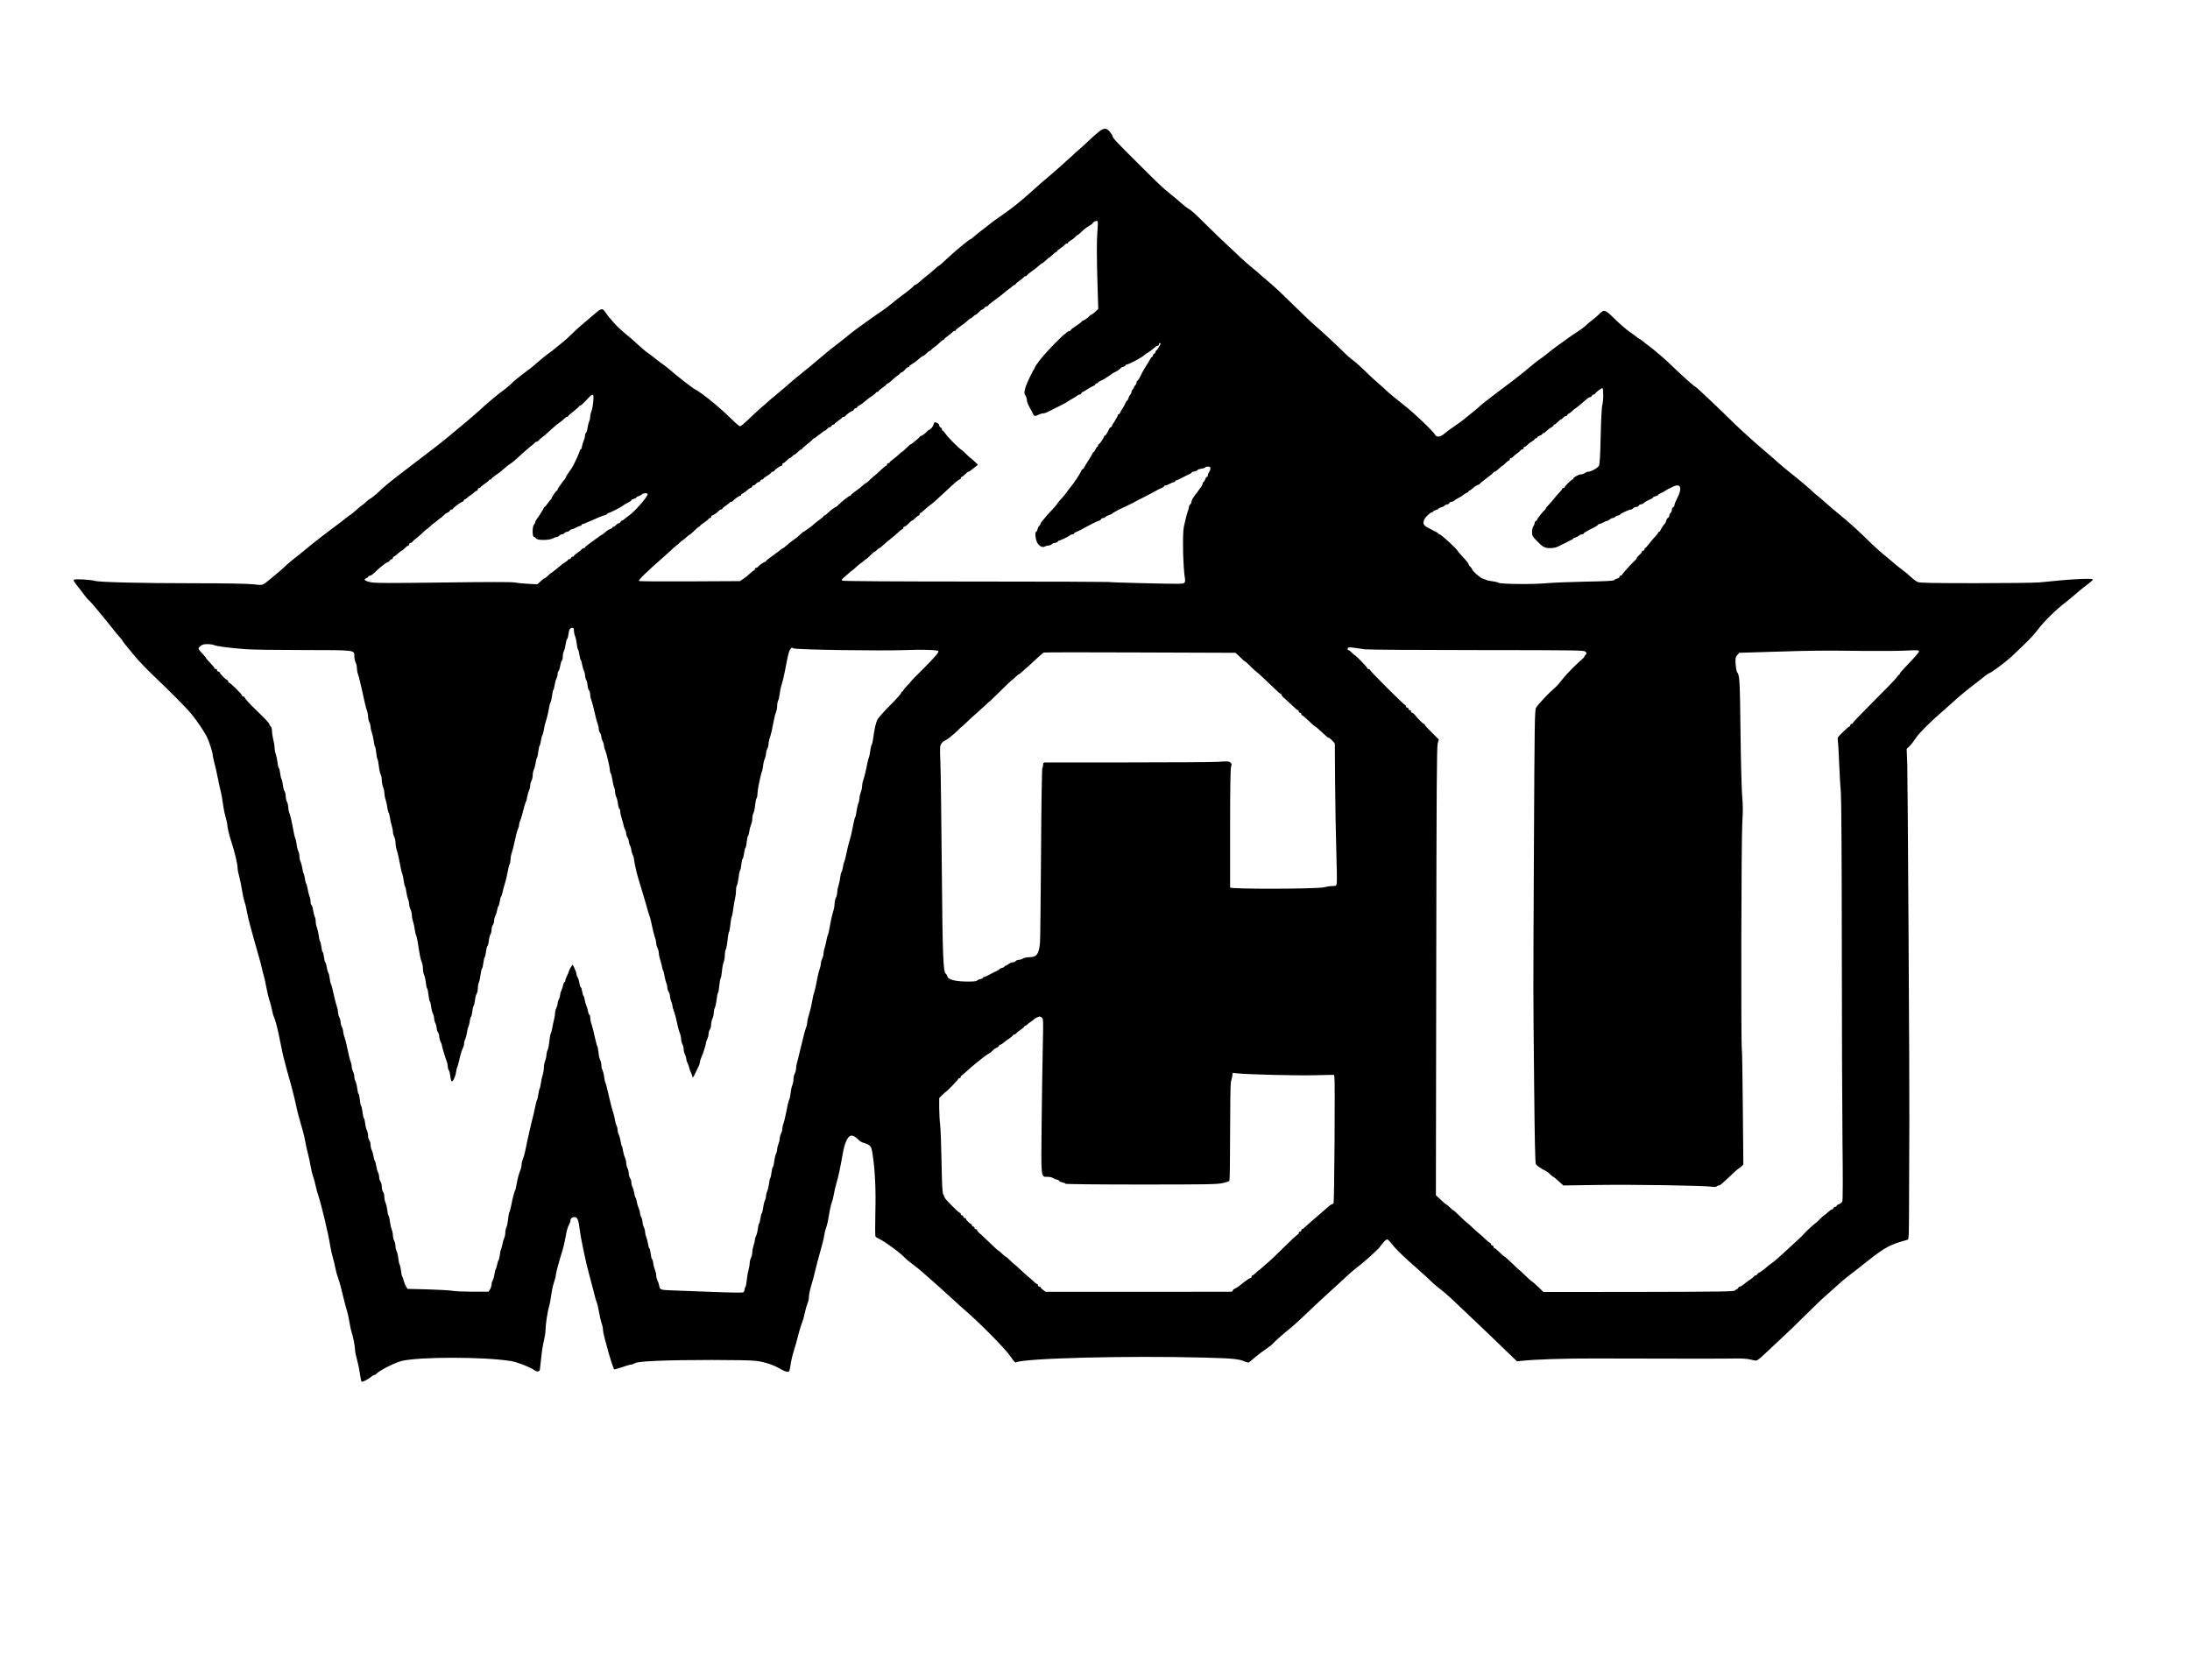 <?xml version="1.0" standalone="no"?>
<!DOCTYPE svg PUBLIC "-//W3C//DTD SVG 20010904//EN"
 "http://www.w3.org/TR/2001/REC-SVG-20010904/DTD/svg10.dtd">
<svg version="1.0" xmlns="http://www.w3.org/2000/svg"
 width="2553pt" height="1959pt" viewBox="0 0 2553 1959"
 preserveAspectRatio="xMidYMid meet">

<g transform="translate(0,1959) scale(0.1,-0.1)"
fill="#000000" stroke="none">
<path d="M12810 18054 c-25 -20 -74 -63 -110 -97 -36 -34 -96 -89 -134 -122
-38 -33 -103 -92 -145 -131 -42 -39 -110 -99 -151 -134 -80 -66 -160 -136
-274 -239 -89 -81 -198 -168 -293 -234 -125 -88 -137 -96 -168 -122 -16 -14
-55 -43 -85 -66 -30 -23 -72 -56 -93 -75 -20 -19 -41 -34 -45 -34 -5 0 -31
-19 -59 -42 -28 -24 -70 -59 -94 -78 -24 -19 -80 -70 -126 -112 -45 -43 -86
-78 -90 -78 -4 0 -28 -19 -53 -43 -25 -23 -64 -55 -85 -72 -22 -16 -58 -46
-80 -67 -22 -21 -45 -38 -52 -38 -6 0 -13 -3 -15 -7 -4 -9 -62 -59 -103 -88
-33 -23 -132 -100 -190 -148 -22 -17 -55 -43 -75 -56 -19 -14 -60 -42 -90 -62
-30 -21 -79 -55 -107 -76 -29 -21 -74 -53 -100 -72 -27 -19 -84 -64 -128 -100
-44 -37 -102 -82 -128 -101 -27 -19 -96 -75 -154 -125 -58 -49 -120 -101 -137
-115 -17 -13 -60 -49 -96 -78 -36 -29 -83 -68 -104 -85 -22 -18 -64 -55 -95
-83 -31 -27 -85 -73 -121 -102 -36 -28 -70 -57 -76 -64 -7 -7 -31 -29 -54 -48
-44 -36 -75 -64 -192 -176 -37 -35 -73 -64 -81 -64 -8 0 -52 37 -98 83 -104
103 -247 225 -345 295 -41 28 -76 52 -79 52 -12 0 -201 146 -300 232 -30 26
-67 55 -82 64 -15 10 -50 36 -78 59 -27 23 -70 55 -95 72 -25 17 -72 57 -105
88 -33 31 -89 81 -125 110 -91 75 -130 112 -184 175 -51 60 -51 60 -85 108
-30 43 -44 38 -142 -47 -42 -36 -100 -86 -130 -111 -30 -25 -81 -72 -114 -105
-33 -33 -76 -72 -95 -87 -19 -15 -47 -37 -62 -50 -59 -50 -102 -83 -119 -93
-9 -5 -57 -44 -105 -85 -48 -41 -99 -84 -114 -95 -97 -71 -178 -136 -200 -160
-14 -15 -50 -46 -80 -69 -102 -75 -175 -137 -335 -281 -43 -38 -93 -81 -110
-95 -18 -14 -88 -72 -156 -130 -68 -58 -162 -134 -210 -170 -47 -36 -139 -106
-205 -157 -65 -50 -168 -129 -229 -175 -109 -84 -176 -140 -225 -188 -30 -31
-106 -90 -114 -90 -3 0 -22 -16 -42 -35 -19 -19 -39 -35 -43 -35 -3 0 -33 -25
-66 -55 -33 -30 -63 -54 -67 -55 -3 0 -24 -15 -45 -32 -22 -18 -53 -43 -69
-55 -151 -111 -325 -246 -399 -308 -49 -41 -115 -94 -145 -117 -30 -23 -71
-58 -92 -77 -39 -39 -102 -93 -188 -163 -95 -77 -80 -73 -198 -60 -66 7 -328
12 -687 12 -617 0 -1110 12 -1161 28 -43 14 -227 24 -241 14 -10 -6 0 -24 35
-68 26 -32 64 -83 85 -111 21 -29 45 -56 52 -60 7 -5 41 -42 75 -83 34 -41 80
-97 103 -124 23 -27 64 -78 91 -113 27 -35 66 -83 87 -106 22 -23 39 -45 39
-49 0 -4 17 -27 38 -52 20 -24 68 -83 107 -130 38 -47 135 -147 214 -223 211
-201 389 -381 444 -449 66 -81 152 -208 181 -269 26 -54 66 -179 66 -208 0
-10 9 -50 19 -90 11 -39 29 -119 40 -177 12 -58 27 -130 35 -160 8 -30 19 -95
26 -145 6 -49 20 -118 31 -153 10 -34 19 -75 19 -90 1 -29 20 -111 43 -182 46
-141 77 -273 77 -324 0 -16 9 -59 19 -95 10 -36 24 -104 31 -151 7 -47 20
-110 30 -140 10 -30 24 -86 30 -125 7 -38 23 -106 35 -150 13 -44 37 -134 55
-200 18 -66 41 -147 51 -180 10 -33 24 -85 30 -115 6 -30 17 -73 24 -95 7 -22
21 -83 30 -135 9 -52 25 -117 34 -145 10 -27 24 -79 31 -115 6 -35 18 -76 26
-91 15 -30 47 -157 74 -299 10 -52 23 -113 28 -135 6 -22 18 -69 27 -105 9
-36 26 -101 39 -145 29 -96 72 -266 91 -356 12 -61 25 -110 74 -279 11 -36 24
-96 31 -135 7 -38 20 -99 30 -135 10 -36 24 -99 30 -140 7 -41 20 -97 30 -125
10 -27 23 -77 30 -110 7 -33 20 -82 30 -110 35 -102 118 -448 140 -590 6 -38
19 -99 30 -135 10 -36 24 -92 30 -125 6 -33 20 -82 30 -110 19 -52 41 -133 67
-245 8 -36 23 -92 33 -125 11 -33 26 -100 34 -150 8 -49 20 -103 26 -120 15
-37 40 -169 40 -210 0 -16 9 -59 19 -95 11 -36 27 -109 35 -164 8 -54 17 -101
20 -103 9 -9 64 17 103 48 20 16 41 29 48 29 7 0 18 6 24 14 29 35 212 128
291 148 200 51 972 51 1280 -1 70 -11 218 -69 262 -101 37 -27 66 -26 72 2 2
13 9 77 16 142 6 66 20 153 31 194 10 42 19 100 19 131 1 61 22 202 40 266 6
22 14 54 16 70 18 123 29 177 45 223 11 29 19 63 19 76 0 21 34 148 80 296 11
36 27 108 36 160 8 52 24 109 35 126 10 17 19 40 19 51 0 25 19 43 46 43 37 0
47 -24 64 -155 5 -38 18 -115 30 -170 46 -222 45 -218 124 -515 14 -52 28
-106 31 -120 4 -14 11 -34 16 -45 5 -11 15 -58 23 -105 8 -47 22 -105 30 -129
9 -24 16 -58 16 -75 0 -17 9 -62 20 -101 11 -38 25 -90 31 -115 18 -74 72
-241 79 -245 3 -2 44 9 91 25 46 17 92 30 102 30 10 0 32 7 50 17 25 12 81 19
247 27 294 14 1052 14 1165 0 101 -13 210 -49 284 -95 28 -16 62 -31 77 -32
27 -2 28 0 41 83 7 47 22 112 33 145 19 60 38 126 67 240 9 33 24 80 34 105
10 25 25 77 32 115 8 39 22 87 31 109 9 21 16 51 16 67 0 34 14 100 40 184 10
33 24 85 30 115 7 30 20 84 30 120 57 203 72 260 80 311 4 31 15 72 23 91 8
20 23 84 32 144 9 60 24 125 32 144 8 19 19 62 24 95 5 33 20 96 33 140 22 77
37 145 75 356 16 88 46 161 75 181 24 17 57 6 94 -31 24 -25 52 -42 74 -46 19
-4 47 -16 62 -28 24 -20 29 -34 41 -117 27 -185 37 -400 30 -670 -3 -146 -3
-270 2 -276 4 -7 24 -19 43 -28 67 -31 247 -163 300 -221 14 -15 56 -50 94
-78 39 -29 79 -61 91 -72 12 -11 53 -47 91 -80 84 -73 170 -150 291 -261 50
-47 106 -97 124 -112 173 -147 485 -462 542 -550 27 -40 53 -70 58 -67 80 50
1295 81 2204 57 332 -9 395 -15 471 -47 31 -13 40 -13 53 -2 9 7 43 36 76 64
33 27 86 67 118 88 31 20 65 47 75 59 19 24 142 132 217 191 28 22 109 96 180
165 72 69 191 180 265 247 74 67 162 147 195 179 33 31 79 71 101 88 95 71
261 219 289 257 45 61 72 89 87 89 8 0 32 -23 53 -52 34 -44 82 -93 184 -188
9 -8 66 -58 126 -112 61 -53 126 -113 145 -133 19 -20 67 -61 105 -90 39 -29
95 -77 126 -107 31 -29 123 -116 204 -193 145 -137 262 -249 468 -448 l102
-98 50 5 c155 17 498 29 845 28 1022 -3 1573 -3 1665 0 60 1 122 -3 155 -11
30 -8 64 -14 75 -13 11 0 56 35 100 79 45 43 128 121 185 173 58 52 184 174
280 270 97 96 202 198 235 225 32 28 93 82 134 120 42 39 99 87 126 108 28 21
85 66 129 100 43 34 106 84 140 110 172 135 245 173 431 222 20 5 20 14 21
627 1 343 2 684 3 758 3 346 -19 3977 -24 4146 l-7 192 39 39 c21 22 51 62 68
89 30 49 171 191 299 300 37 33 98 86 135 120 68 63 162 140 252 209 29 22 77
59 106 83 29 23 56 42 59 42 19 0 193 129 261 192 201 190 249 238 299 304 81
108 221 246 339 335 17 13 48 38 70 57 22 19 57 48 77 66 20 17 66 54 102 81
36 28 65 53 66 58 1 19 -258 6 -625 -33 -49 -5 -382 -9 -740 -9 -516 0 -655 3
-680 14 -16 7 -52 34 -80 60 -27 26 -72 63 -100 83 -27 20 -73 56 -101 81 -28
25 -77 67 -110 92 -32 26 -93 80 -135 120 -151 148 -246 235 -317 294 -123
101 -215 179 -252 214 -19 18 -51 45 -70 59 -19 15 -39 32 -45 38 -23 26 -187
165 -270 229 -49 39 -114 93 -145 121 -30 28 -93 83 -140 122 -47 40 -99 85
-116 100 -120 106 -220 198 -289 267 -125 124 -394 379 -413 390 -31 18 -122
99 -282 251 -47 45 -101 95 -120 110 -19 15 -53 44 -76 64 -22 19 -53 44 -69
55 -16 11 -46 35 -68 53 -21 17 -42 32 -46 32 -4 0 -16 8 -27 18 -10 10 -48
37 -84 62 -36 24 -113 91 -172 148 -121 119 -125 120 -193 52 -22 -22 -53 -49
-69 -59 -15 -11 -47 -37 -70 -59 -23 -22 -71 -58 -106 -80 -36 -23 -81 -53
-100 -67 -19 -15 -72 -53 -118 -85 -45 -32 -106 -78 -135 -103 -29 -24 -66
-53 -83 -63 -17 -11 -53 -38 -80 -61 -48 -42 -168 -139 -221 -179 -16 -11
-104 -78 -198 -149 -93 -71 -182 -140 -196 -154 -14 -14 -54 -48 -89 -76 -34
-27 -79 -64 -99 -80 -20 -17 -72 -55 -116 -85 -44 -29 -97 -68 -118 -87 -45
-40 -90 -45 -108 -10 -21 40 -248 256 -359 342 -68 52 -192 155 -205 169 -5 6
-48 45 -95 86 -47 41 -99 88 -115 105 -70 70 -162 153 -195 175 -19 13 -57 47
-85 75 -75 76 -293 278 -355 329 -19 15 -121 112 -226 215 -207 202 -223 217
-334 311 -41 34 -82 70 -91 79 -9 9 -34 30 -55 46 -45 36 -147 126 -190 169
-17 17 -68 65 -113 106 -46 41 -151 143 -234 225 -157 155 -190 185 -227 205
-12 6 -45 32 -74 58 -29 26 -88 76 -132 111 -106 86 -104 85 -379 358 -246
244 -295 296 -295 317 0 6 -14 28 -31 49 -39 47 -69 48 -129 1z m-16 -1148
c-10 -117 -10 -308 1 -665 l8 -253 -37 -34 c-20 -19 -41 -34 -46 -34 -5 0 -13
-6 -17 -12 -11 -17 -69 -58 -83 -58 -5 0 -10 -4 -10 -9 0 -4 -29 -27 -65 -50
-36 -23 -65 -46 -65 -52 0 -5 -7 -9 -15 -9 -8 0 -24 -9 -35 -20 -11 -11 -22
-20 -25 -20 -3 0 -58 -54 -123 -119 -109 -112 -204 -227 -219 -268 -4 -10 -9
-20 -12 -23 -9 -7 -77 -150 -91 -190 -21 -61 -23 -88 -6 -112 9 -12 16 -36 17
-53 0 -16 13 -52 29 -80 16 -27 34 -62 41 -77 13 -32 25 -34 65 -13 16 8 39
15 51 15 12 0 34 6 50 14 15 8 60 30 98 49 87 42 138 70 145 78 3 3 25 16 50
30 25 13 51 30 58 37 7 6 20 12 28 12 8 0 17 7 20 15 4 8 10 15 15 15 4 0 28
13 52 30 24 16 56 34 70 39 15 6 27 15 27 21 0 5 7 10 15 10 8 0 15 4 15 9 0
5 12 14 28 20 15 7 36 17 47 24 38 23 80 52 85 57 3 3 16 11 30 18 38 18 64
36 72 48 4 7 19 15 33 18 14 4 25 11 25 16 0 6 7 10 14 10 22 0 166 76 200
105 15 14 30 25 32 25 7 0 65 42 94 68 13 12 30 22 37 22 7 0 13 7 13 15 0 8
5 15 10 15 6 0 10 -2 10 -3 0 -13 -36 -73 -47 -80 -7 -4 -13 -14 -13 -21 0 -8
-7 -16 -15 -20 -8 -3 -15 -12 -15 -21 0 -8 -4 -15 -8 -15 -5 0 -14 -10 -21
-22 -14 -27 -27 -48 -62 -103 -14 -22 -38 -66 -53 -97 -15 -32 -32 -58 -37
-58 -5 0 -9 -8 -9 -19 0 -10 -7 -24 -15 -31 -8 -7 -15 -18 -15 -25 0 -7 -7
-18 -15 -25 -8 -7 -15 -21 -15 -31 0 -9 -7 -24 -15 -32 -7 -8 -17 -26 -21 -41
-3 -14 -10 -26 -14 -26 -4 0 -13 -12 -19 -27 -6 -16 -20 -41 -31 -58 -11 -16
-24 -40 -30 -52 -5 -13 -14 -23 -20 -23 -5 0 -10 -6 -10 -13 0 -7 -16 -36 -35
-66 -19 -29 -35 -57 -35 -62 0 -5 -5 -9 -10 -9 -6 0 -15 -10 -21 -22 -22 -49
-41 -78 -50 -78 -5 0 -9 -4 -9 -9 0 -14 -52 -91 -62 -91 -4 0 -8 -7 -8 -15 0
-8 -4 -15 -9 -15 -5 0 -14 -13 -21 -30 -7 -16 -16 -30 -20 -30 -4 0 -10 -8
-14 -17 -3 -10 -24 -45 -46 -78 -22 -33 -44 -70 -50 -82 -5 -13 -14 -23 -19
-23 -5 0 -12 -8 -15 -17 -10 -29 -91 -153 -123 -188 -10 -12 -29 -36 -42 -55
-25 -36 -28 -39 -86 -104 -19 -21 -35 -42 -35 -45 0 -3 -29 -37 -65 -75 -36
-38 -65 -70 -65 -72 0 -1 -13 -18 -30 -36 -16 -18 -30 -38 -30 -44 0 -6 -6
-17 -14 -23 -8 -7 -18 -26 -21 -42 -4 -16 -11 -29 -16 -29 -16 0 -10 -82 9
-120 20 -45 65 -69 93 -51 10 6 29 11 43 11 13 0 29 7 36 15 7 8 23 15 35 15
12 0 28 7 35 15 7 8 17 15 22 15 15 0 117 50 123 61 4 5 15 9 26 9 10 0 19 4
19 9 0 5 12 14 28 20 15 6 35 15 45 21 21 12 30 17 130 69 43 23 84 41 92 41
7 0 15 7 19 15 3 8 14 15 24 15 11 0 25 6 31 14 7 8 24 17 39 21 15 4 29 10
32 13 10 13 109 66 160 86 8 3 22 10 30 15 8 5 22 12 30 15 8 3 23 10 33 16
22 13 33 19 142 74 87 45 104 54 142 76 10 6 30 15 46 21 15 6 27 15 27 20 0
5 7 9 15 9 8 0 32 9 52 20 21 11 43 20 50 20 7 0 13 5 13 10 0 6 6 10 13 10 6
0 37 14 67 30 30 16 67 35 83 41 15 6 27 15 27 19 0 4 16 11 35 14 19 4 35 11
35 16 0 5 20 12 45 16 25 3 45 10 45 15 0 5 14 9 30 9 25 0 30 -4 30 -22 0
-13 -7 -32 -15 -42 -8 -11 -15 -28 -15 -38 0 -10 -5 -18 -11 -18 -5 0 -15 -13
-20 -30 -6 -16 -15 -30 -20 -30 -5 0 -9 -7 -9 -16 0 -9 -8 -26 -17 -39 -10
-12 -25 -33 -33 -45 -8 -12 -19 -28 -25 -34 -30 -35 -55 -78 -55 -94 0 -11 -7
-25 -15 -32 -8 -7 -15 -21 -15 -31 0 -10 -5 -30 -12 -46 -6 -15 -17 -53 -24
-83 -7 -30 -17 -75 -23 -100 -19 -84 -10 -483 14 -617 2 -12 -2 -29 -8 -37
-11 -15 -54 -15 -445 -6 -238 5 -437 12 -441 15 -5 2 -701 5 -1547 5 -907 0
-1545 4 -1554 10 -12 7 -9 13 15 35 17 14 45 39 63 55 18 17 35 30 37 30 3 0
20 15 39 33 18 17 44 39 56 47 13 8 32 23 42 33 10 9 20 17 23 17 3 0 26 20
51 45 24 25 48 45 53 45 4 0 16 9 26 20 10 11 22 20 27 20 5 0 21 12 36 28 15
15 59 52 97 82 38 30 82 67 97 83 15 15 32 27 38 27 5 0 10 7 10 15 0 8 5 15
12 15 11 0 29 14 66 53 9 9 20 17 25 17 4 0 21 14 37 30 16 17 34 30 40 30 5
0 10 7 10 15 0 8 5 15 10 15 6 0 23 12 38 28 15 15 45 41 67 57 47 35 63 49
170 149 135 127 170 156 183 156 6 0 12 7 12 15 0 8 5 15 10 15 6 0 24 14 40
30 16 17 33 30 38 30 8 0 27 13 83 58 l29 24 -41 39 c-22 21 -43 39 -45 39 -3
0 -24 20 -49 44 -24 25 -51 48 -59 53 -28 16 -151 139 -180 181 -16 23 -33 42
-37 42 -5 0 -9 7 -9 15 0 9 -7 18 -15 21 -8 4 -15 11 -15 18 0 18 -14 33 -37
40 -18 6 -24 2 -29 -20 -7 -27 -37 -64 -52 -64 -4 0 -15 -8 -23 -17 -24 -27
-58 -53 -69 -53 -5 0 -13 -6 -17 -12 -10 -15 -99 -88 -107 -88 -4 0 -27 -20
-52 -45 -24 -25 -48 -45 -52 -45 -4 0 -18 -12 -31 -26 -13 -13 -44 -39 -67
-56 -24 -17 -44 -35 -44 -40 0 -4 -7 -8 -15 -8 -8 0 -15 -7 -15 -15 0 -8 -4
-15 -10 -15 -5 0 -32 -21 -59 -47 -27 -27 -62 -58 -78 -70 -15 -12 -41 -35
-58 -52 -16 -17 -33 -31 -37 -31 -4 0 -21 -12 -37 -27 -16 -16 -54 -46 -85
-67 -31 -22 -56 -43 -56 -48 0 -4 -5 -8 -11 -8 -12 0 -88 -60 -131 -102 -15
-16 -30 -28 -33 -28 -10 0 -67 -43 -97 -72 -15 -16 -32 -28 -38 -28 -5 0 -10
-4 -10 -9 0 -4 -19 -21 -42 -37 -23 -16 -54 -40 -69 -54 -14 -14 -36 -32 -49
-40 -12 -8 -33 -23 -45 -32 -13 -10 -26 -18 -29 -18 -4 0 -19 -13 -35 -29 -16
-16 -50 -45 -77 -63 -27 -19 -65 -49 -84 -66 -19 -18 -37 -32 -41 -32 -3 0
-15 -8 -27 -17 -11 -10 -30 -25 -42 -33 -12 -8 -28 -19 -34 -25 -6 -5 -30 -23
-53 -39 -24 -16 -43 -33 -43 -37 0 -5 -5 -9 -10 -9 -14 0 -72 -41 -83 -57 -4
-7 -15 -13 -22 -13 -8 0 -15 -7 -15 -15 0 -8 -4 -15 -10 -15 -5 0 -26 -16 -47
-36 -20 -20 -55 -48 -78 -63 l-40 -26 -584 -3 c-349 -2 -587 0 -592 5 -10 10
81 99 296 288 38 33 84 75 102 93 19 17 36 32 39 32 2 0 18 14 34 30 16 17 32
30 35 30 3 0 14 8 25 18 11 9 29 25 40 35 11 9 22 17 25 17 3 0 26 20 51 45
24 25 49 45 54 45 6 0 10 4 10 8 0 5 22 23 50 41 28 18 50 37 50 42 0 5 7 9
15 9 8 0 15 7 15 15 0 8 5 15 10 15 14 0 72 41 83 58 4 6 15 12 22 12 8 0 15
4 15 9 0 4 19 21 43 37 23 16 44 32 45 37 2 4 10 7 17 7 8 0 18 6 22 13 11 16
69 57 83 57 5 0 10 5 10 10 0 6 8 14 17 17 9 4 24 14 34 22 31 28 44 37 62 44
9 3 17 11 17 17 0 5 6 10 13 10 7 0 20 9 30 20 9 11 23 20 31 20 8 0 16 7 20
15 3 8 12 15 21 15 8 0 15 4 15 9 0 5 20 21 45 35 25 15 45 31 45 36 0 6 7 10
15 10 7 0 18 6 22 13 11 16 69 57 83 57 5 0 10 7 10 15 0 8 5 15 10 15 6 0 24
14 40 30 16 17 33 30 38 30 5 0 17 9 27 20 10 11 22 20 27 20 5 0 22 14 38 30
16 17 34 30 40 30 5 0 10 3 10 8 0 4 26 27 58 52 31 24 61 50 65 57 4 7 12 13
17 13 6 0 18 8 28 18 10 9 29 24 42 32 12 8 28 21 36 28 7 6 16 12 21 12 5 0
16 9 26 20 9 11 23 20 31 20 8 0 16 7 20 15 3 8 12 15 21 15 8 0 15 4 15 9 0
4 19 21 43 37 23 16 44 32 45 37 2 4 10 7 17 7 8 0 18 6 22 13 10 15 69 57 82
57 5 0 11 7 15 15 3 8 12 15 21 15 8 0 15 4 15 10 0 5 12 16 28 24 15 8 41 26
57 40 17 14 35 30 41 34 5 5 29 22 52 37 23 15 42 32 42 36 0 5 7 9 15 9 8 0
15 4 15 9 0 4 19 21 43 37 23 16 46 35 50 41 4 7 12 13 17 13 5 0 26 16 47 36
20 20 48 43 62 52 14 9 30 22 34 29 4 7 13 13 20 13 7 1 23 14 37 30 13 17 30
30 37 30 7 0 13 4 13 10 0 5 13 16 29 24 15 8 39 24 52 36 58 49 73 60 81 60
5 0 22 14 38 30 16 17 34 30 39 30 6 0 14 6 18 13 4 7 20 20 34 29 14 9 42 32
62 52 21 20 42 36 47 36 6 0 10 4 10 9 0 4 19 21 43 37 23 16 46 35 50 41 4 7
15 13 22 13 8 0 15 4 15 9 0 4 19 21 42 37 46 31 81 59 110 87 10 9 22 17 26
17 5 0 17 9 27 20 10 11 22 20 27 20 5 0 22 14 38 30 16 17 33 30 38 30 5 0
17 9 27 20 10 11 24 20 32 20 7 0 13 4 13 8 0 5 25 26 55 48 61 43 107 79 141
109 12 11 32 27 45 35 12 8 31 23 41 33 10 9 23 17 28 17 6 0 10 4 10 9 0 4
19 21 43 37 23 16 46 35 50 41 4 7 15 13 22 13 8 0 15 4 15 8 0 5 25 26 56 48
31 21 69 51 85 67 16 15 33 27 36 27 3 0 13 7 22 15 51 46 62 55 66 55 3 0 19
14 35 30 16 17 34 30 40 30 5 0 10 4 10 9 0 4 19 21 43 37 23 16 46 35 50 41
4 7 15 13 22 13 8 0 15 4 15 10 0 5 13 16 28 24 16 8 40 26 53 40 13 14 27 26
31 26 4 0 27 19 51 43 23 23 60 51 81 62 21 11 41 26 44 33 6 16 43 32 56 24
5 -3 5 -47 0 -106z m5896 -1924 c0 -42 -5 -95 -12 -117 -6 -22 -14 -183 -18
-360 -5 -230 -11 -327 -20 -345 -13 -25 -93 -70 -127 -70 -10 0 -27 -7 -37
-15 -11 -8 -31 -15 -44 -15 -27 0 -92 -36 -92 -51 0 -5 -4 -9 -9 -9 -5 0 -27
-19 -50 -41 -22 -23 -41 -45 -41 -50 0 -5 -7 -9 -15 -9 -8 0 -15 -5 -15 -10 0
-6 -12 -23 -28 -38 -15 -15 -45 -49 -67 -77 -21 -27 -52 -62 -67 -77 -15 -15
-28 -31 -28 -37 0 -5 -6 -14 -12 -18 -19 -12 -88 -100 -88 -111 0 -5 -7 -12
-15 -16 -8 -3 -15 -14 -15 -24 0 -10 -7 -27 -15 -38 -8 -10 -15 -40 -15 -66 0
-43 4 -51 52 -100 74 -77 94 -88 160 -88 50 0 78 8 138 42 8 4 22 11 30 14 8
3 22 10 30 15 8 5 27 15 43 22 15 6 27 14 27 18 0 4 12 10 26 13 15 4 33 14
41 21 8 8 23 15 34 15 10 0 19 4 19 9 0 5 24 21 53 36 94 47 112 58 115 67 2
4 9 8 15 8 7 0 29 9 50 20 20 11 42 20 48 20 6 0 17 7 25 15 9 8 24 15 33 15
10 0 24 7 31 15 7 8 21 15 31 15 10 0 21 5 24 11 8 13 108 59 128 59 8 0 20 7
27 15 7 8 23 15 35 15 13 0 25 7 29 15 3 8 14 15 24 15 10 0 23 5 29 11 14 14
50 35 86 50 15 6 27 15 27 19 0 5 14 11 30 15 17 4 30 10 30 15 0 4 12 13 28
19 15 6 41 20 57 31 17 11 37 22 45 25 8 3 28 13 43 21 91 46 112 -17 46 -141
-16 -30 -29 -63 -29 -74 0 -10 -7 -21 -15 -25 -8 -3 -15 -16 -15 -29 0 -14 -7
-30 -15 -37 -8 -7 -15 -21 -15 -32 0 -10 -6 -21 -14 -24 -8 -3 -17 -17 -21
-32 -4 -15 -10 -29 -13 -32 -11 -8 -48 -64 -55 -82 -3 -10 -11 -18 -17 -18 -5
0 -10 -4 -10 -10 0 -5 -15 -25 -33 -44 -18 -18 -51 -57 -72 -85 -22 -28 -43
-51 -47 -51 -4 0 -8 -7 -8 -15 0 -8 -7 -15 -15 -15 -8 0 -15 -6 -15 -13 0 -7
-13 -24 -30 -37 -16 -14 -29 -30 -30 -35 0 -6 -8 -18 -17 -26 -42 -37 -153
-160 -153 -169 0 -5 -7 -10 -15 -10 -8 0 -15 -6 -15 -14 0 -8 -12 -17 -27 -21
-15 -3 -31 -12 -35 -18 -5 -9 -103 -14 -340 -18 -183 -4 -389 -12 -458 -19
-151 -14 -531 -10 -551 6 -8 6 -41 14 -73 18 -33 4 -64 10 -70 15 -6 4 -24 11
-40 15 -30 7 -125 92 -126 111 0 6 -9 18 -20 28 -11 9 -20 23 -20 30 0 7 -29
44 -65 82 -36 38 -65 72 -65 75 0 15 -190 190 -207 190 -6 0 -13 4 -15 8 -3 9
-20 18 -115 66 -60 30 -71 54 -49 100 15 33 75 86 95 86 6 0 11 4 11 9 0 5 14
12 30 16 17 4 30 10 30 15 0 5 13 11 29 15 16 3 35 13 42 21 6 8 20 14 31 14
10 0 21 7 24 15 4 8 14 15 24 15 10 0 25 6 32 13 7 7 24 18 38 25 31 15 60 33
77 49 7 6 22 15 33 18 11 3 20 11 20 16 0 5 4 9 9 9 6 0 25 14 43 30 18 17 43
33 56 36 12 4 22 9 22 13 0 4 36 34 80 66 44 32 80 62 80 67 0 4 5 8 12 8 6 0
18 7 27 15 51 46 62 55 66 55 3 0 19 14 35 30 16 17 34 30 40 30 5 0 10 7 10
15 0 8 7 15 15 15 7 0 18 6 22 13 4 7 24 24 43 37 19 13 39 30 43 37 4 7 15
13 22 13 8 0 15 7 15 15 0 8 6 15 13 15 6 0 23 12 36 26 13 14 37 32 53 40 15
8 28 19 28 24 0 6 7 10 15 10 8 0 15 5 15 11 0 5 14 15 30 20 17 6 30 15 30
20 0 5 6 9 13 9 6 0 23 12 36 26 13 14 37 32 53 40 15 8 28 19 28 24 0 6 5 10
10 10 6 0 24 14 40 30 16 17 33 30 37 30 5 0 16 9 26 20 9 11 24 20 32 20 8 0
15 5 15 10 0 6 8 14 17 17 10 4 27 17 38 28 11 12 27 26 36 31 15 8 57 43 138
113 13 12 30 21 38 21 7 0 16 7 19 15 4 8 12 15 20 15 7 0 17 6 21 13 13 21
76 66 85 61 4 -3 8 -40 8 -82z m-11774 -71 c-3 -44 -13 -95 -21 -115 -8 -19
-15 -49 -15 -66 0 -17 -5 -41 -12 -53 -6 -12 -15 -47 -19 -77 -4 -30 -13 -56
-18 -58 -6 -2 -11 -15 -11 -29 0 -14 -6 -39 -14 -56 -8 -18 -17 -49 -21 -69
-3 -21 -10 -38 -15 -38 -6 0 -10 -5 -10 -11 0 -15 -63 -155 -93 -204 -7 -11
-24 -36 -39 -56 -16 -20 -28 -41 -28 -46 0 -6 -8 -19 -17 -31 -10 -11 -25 -30
-33 -42 -8 -12 -23 -33 -32 -45 -10 -13 -18 -28 -18 -34 0 -6 -4 -11 -8 -11
-9 0 -62 -77 -62 -90 0 -5 -3 -10 -7 -12 -5 -1 -21 -22 -37 -45 -16 -24 -33
-43 -37 -43 -5 0 -9 -4 -9 -9 0 -9 -56 -99 -85 -136 -8 -10 -15 -25 -15 -33 0
-7 -7 -20 -15 -28 -21 -21 -21 -144 0 -144 7 0 18 -8 24 -17 13 -24 152 -24
196 0 17 9 37 17 46 17 9 0 22 7 29 15 7 8 20 15 30 15 10 0 23 7 30 15 7 8
20 15 30 15 10 0 23 7 30 15 7 8 19 15 26 15 8 0 31 9 51 20 21 11 43 20 50
20 7 0 13 5 13 10 0 6 5 10 11 10 5 0 31 9 57 21 26 11 61 26 77 33 17 7 46
20 65 29 19 8 47 18 63 21 15 4 27 11 27 16 0 6 7 10 15 10 14 0 138 63 164
83 17 14 50 33 79 46 12 6 22 15 22 20 0 5 14 12 30 16 17 4 30 11 30 16 0 5
11 11 25 15 13 3 29 12 36 20 13 16 69 19 69 4 0 -34 -159 -214 -230 -260 -13
-8 -32 -23 -42 -32 -10 -10 -23 -18 -28 -18 -6 0 -13 -7 -16 -15 -4 -8 -12
-15 -20 -15 -8 0 -22 -9 -31 -20 -10 -11 -23 -20 -30 -20 -7 0 -13 -4 -13 -9
0 -5 -12 -13 -27 -19 -16 -5 -41 -21 -56 -36 -15 -14 -30 -26 -33 -26 -3 0
-16 -8 -29 -17 -12 -10 -33 -25 -45 -33 -12 -8 -28 -19 -34 -25 -6 -5 -30 -23
-53 -39 -24 -16 -43 -33 -43 -37 0 -5 -7 -9 -15 -9 -7 0 -18 -6 -22 -13 -4 -6
-27 -25 -50 -41 -24 -16 -43 -33 -43 -37 0 -5 -6 -9 -14 -9 -8 0 -16 -7 -20
-15 -3 -8 -12 -15 -21 -15 -8 0 -15 -4 -15 -8 0 -4 -14 -16 -30 -26 -17 -9
-41 -27 -54 -39 -14 -12 -37 -31 -52 -42 -15 -11 -33 -26 -40 -32 -7 -7 -15
-13 -19 -13 -3 0 -19 -13 -35 -30 -16 -16 -34 -30 -39 -30 -5 0 -27 -16 -48
-36 l-38 -36 -115 6 c-63 4 -133 11 -155 16 -25 6 -325 6 -825 -1 -645 -8
-796 -8 -849 3 -65 14 -88 32 -54 45 10 3 22 12 26 20 4 7 15 13 24 13 9 0 30
15 48 33 59 60 146 127 164 127 5 0 11 7 15 15 3 8 12 15 21 15 8 0 15 7 15
15 0 8 4 15 9 15 6 0 27 16 48 35 21 19 42 35 46 35 4 0 21 14 37 30 16 17 34
30 40 30 5 0 10 7 10 15 0 8 7 15 15 15 7 0 18 6 22 13 4 7 30 31 58 52 27 22
62 52 77 68 15 15 30 27 32 27 3 0 21 15 40 33 18 17 44 39 56 47 13 8 32 23
42 33 10 9 20 17 23 17 3 0 18 13 34 29 15 16 37 32 49 35 11 4 23 13 26 21 3
8 12 15 21 15 8 0 15 4 15 8 0 10 96 82 110 82 6 0 13 7 16 15 4 8 10 15 15
15 5 0 17 8 27 18 10 9 29 24 42 32 13 8 32 23 42 33 10 9 23 17 28 17 6 0 10
7 10 15 0 8 7 15 15 15 8 0 15 4 15 8 0 5 23 23 50 41 28 18 50 37 50 42 0 5
7 9 15 9 8 0 15 4 15 9 0 4 19 21 43 37 48 33 54 38 102 79 45 39 54 47 88 68
16 10 45 35 66 55 43 41 137 124 179 156 15 11 29 24 30 28 2 5 10 8 17 8 8 0
18 6 22 13 4 6 24 24 43 39 30 22 74 61 150 131 8 8 31 25 50 38 19 13 45 34
57 47 12 12 27 22 32 22 6 0 14 6 18 13 4 7 34 33 66 57 31 25 57 48 57 52 0
5 6 8 13 8 6 0 39 29 72 65 81 87 90 86 81 -14z m-226 -2671 c0 -16 6 -47 14
-67 8 -21 17 -62 20 -92 3 -29 9 -58 15 -65 5 -6 12 -35 16 -63 4 -29 11 -55
15 -58 5 -3 12 -26 16 -52 4 -25 13 -58 20 -72 8 -14 14 -39 14 -56 1 -16 7
-41 15 -55 8 -14 14 -41 15 -61 0 -19 7 -44 15 -55 8 -10 15 -33 15 -51 0 -17
5 -44 12 -60 6 -15 17 -53 24 -83 29 -126 42 -177 53 -203 6 -16 11 -40 11
-55 0 -15 7 -36 15 -46 8 -11 15 -31 15 -45 1 -14 7 -37 15 -51 8 -14 14 -36
15 -48 0 -13 6 -38 14 -55 17 -40 56 -206 56 -239 0 -13 4 -28 10 -34 5 -5 14
-39 19 -76 5 -36 14 -75 20 -86 6 -12 11 -36 11 -54 0 -18 6 -45 14 -59 7 -14
17 -52 20 -83 4 -31 12 -56 17 -56 5 0 9 -13 9 -29 0 -15 9 -57 20 -91 11 -34
20 -68 20 -75 0 -7 7 -26 15 -41 8 -16 15 -40 15 -54 0 -14 7 -34 15 -44 8
-11 15 -31 15 -45 1 -14 7 -37 15 -51 8 -14 14 -36 15 -50 0 -14 7 -38 15 -54
8 -15 15 -37 15 -49 0 -23 36 -187 52 -232 5 -16 14 -43 18 -60 11 -36 45
-151 66 -220 8 -27 20 -68 25 -90 6 -22 15 -49 19 -60 9 -20 21 -71 42 -170 6
-27 17 -67 24 -88 8 -20 14 -50 14 -65 0 -15 7 -40 15 -56 8 -15 15 -41 15
-57 0 -15 6 -48 14 -71 8 -24 18 -61 22 -83 3 -22 10 -44 14 -50 5 -5 11 -32
16 -60 4 -27 13 -64 20 -82 8 -18 14 -45 14 -60 0 -15 7 -37 15 -47 8 -11 15
-33 15 -48 0 -16 7 -45 15 -65 8 -19 15 -44 15 -54 0 -10 5 -30 12 -46 13 -31
31 -98 48 -183 7 -30 18 -70 26 -88 8 -18 14 -47 14 -65 0 -18 7 -45 15 -61 8
-15 15 -42 15 -60 0 -17 7 -44 15 -60 8 -15 15 -38 15 -50 0 -11 6 -33 14 -48
8 -15 17 -41 21 -58 4 -17 13 -43 21 -58 8 -15 14 -33 14 -39 0 -27 16 -11 38
40 13 28 30 65 38 80 8 16 14 37 14 47 0 10 6 31 14 47 19 39 56 154 56 174 0
9 7 30 15 45 8 16 15 43 15 60 0 16 7 39 15 50 8 10 15 37 15 59 0 22 7 53 15
69 8 15 15 44 15 63 0 19 6 49 14 66 8 18 17 62 21 99 4 37 10 70 15 73 5 3
11 40 15 83 4 42 11 82 16 88 5 7 12 43 15 80 3 38 12 86 20 107 8 20 14 58
14 83 0 25 5 55 12 67 6 12 15 59 19 105 4 46 12 88 17 95 5 7 12 44 16 84 3
40 11 83 16 95 6 13 14 57 19 98 5 41 14 93 20 115 6 22 11 63 11 91 0 27 5
55 10 60 6 6 14 45 19 87 5 43 13 83 19 90 5 6 12 39 15 71 3 33 10 62 15 65
5 3 12 32 16 63 4 32 11 60 16 63 5 3 12 34 15 70 4 36 11 68 16 70 4 3 11 27
14 53 4 26 13 61 21 79 8 17 14 48 14 70 0 21 6 49 13 63 8 15 17 57 20 95 4
38 11 73 17 79 5 5 10 28 10 51 1 22 6 60 11 85 6 25 16 72 22 105 7 33 16 66
20 72 4 7 10 36 13 65 3 29 12 67 20 85 8 17 14 44 14 60 1 15 7 39 15 53 8
14 14 40 15 57 0 18 6 50 14 70 14 40 30 110 48 208 6 33 17 74 24 92 8 17 14
50 14 73 0 23 5 51 12 63 6 12 14 48 18 82 4 33 12 74 18 90 15 44 31 111 47
195 32 172 41 206 58 230 15 22 19 23 38 11 27 -16 1013 -31 1304 -20 201 8
385 2 385 -13 0 -21 -44 -72 -177 -205 -79 -78 -143 -144 -143 -147 0 -3 -20
-26 -45 -50 -25 -25 -45 -50 -45 -56 0 -5 -4 -10 -9 -10 -5 0 -13 -9 -16 -20
-3 -11 -63 -78 -133 -148 -70 -70 -134 -143 -144 -162 -18 -39 -35 -112 -48
-213 -5 -38 -13 -74 -18 -80 -5 -7 -13 -39 -17 -71 -4 -33 -11 -66 -15 -75 -5
-9 -14 -41 -19 -71 -15 -79 -37 -170 -50 -203 -6 -16 -11 -44 -11 -63 0 -19
-7 -51 -15 -71 -8 -19 -15 -48 -15 -64 0 -16 -6 -46 -14 -66 -8 -21 -17 -63
-21 -93 -3 -30 -10 -59 -14 -65 -5 -5 -13 -35 -19 -65 -27 -136 -34 -167 -44
-195 -12 -37 -36 -134 -48 -197 -5 -26 -13 -55 -18 -65 -5 -10 -13 -39 -16
-65 -4 -26 -11 -50 -15 -53 -5 -2 -12 -31 -16 -62 -3 -32 -13 -77 -21 -101 -8
-23 -14 -58 -14 -76 0 -19 -7 -47 -15 -62 -8 -16 -15 -45 -15 -65 0 -20 -6
-59 -14 -85 -20 -67 -35 -137 -47 -209 -5 -33 -13 -67 -18 -75 -5 -9 -12 -36
-16 -60 -4 -25 -13 -64 -21 -88 -8 -23 -14 -56 -14 -71 0 -16 -7 -42 -15 -57
-8 -16 -15 -40 -15 -54 0 -13 -6 -42 -14 -65 -14 -40 -27 -98 -47 -205 -6 -30
-14 -64 -19 -75 -5 -11 -14 -47 -19 -80 -11 -66 -25 -126 -47 -196 -8 -26 -14
-58 -14 -72 0 -14 -5 -38 -12 -54 -6 -15 -17 -50 -24 -78 -7 -27 -19 -79 -28
-115 -9 -36 -23 -92 -31 -125 -7 -33 -18 -76 -24 -95 -6 -19 -11 -49 -11 -66
0 -18 -7 -45 -15 -60 -8 -16 -15 -46 -15 -67 0 -22 -6 -53 -14 -70 -8 -18 -16
-57 -19 -88 -3 -31 -10 -65 -15 -75 -10 -19 -21 -67 -46 -194 -7 -36 -18 -78
-24 -93 -7 -16 -12 -41 -12 -57 0 -15 -7 -41 -15 -56 -8 -16 -15 -42 -15 -57
0 -15 -7 -44 -15 -64 -8 -19 -15 -47 -15 -60 0 -14 -6 -39 -14 -56 -8 -18 -17
-58 -21 -89 -3 -32 -10 -60 -15 -63 -5 -3 -12 -31 -16 -63 -3 -31 -10 -62 -15
-68 -5 -6 -12 -37 -15 -69 -4 -32 -13 -70 -21 -84 -7 -15 -13 -39 -13 -54 0
-15 -6 -40 -14 -55 -7 -15 -16 -51 -19 -81 -4 -29 -11 -58 -16 -65 -5 -6 -13
-35 -17 -64 -4 -29 -10 -55 -15 -57 -4 -3 -11 -31 -15 -62 -3 -31 -13 -68 -20
-82 -8 -14 -14 -36 -14 -47 0 -12 -7 -41 -15 -64 -8 -23 -15 -59 -15 -79 0
-20 -7 -49 -15 -65 -8 -15 -15 -43 -15 -60 0 -18 -6 -55 -14 -82 -8 -27 -17
-82 -21 -122 -4 -39 -11 -75 -16 -78 -5 -3 -9 -16 -9 -29 0 -13 -8 -28 -17
-33 -10 -4 -173 -2 -363 6 -190 7 -394 15 -454 17 -147 5 -154 7 -161 53 -3
20 -13 49 -21 64 -8 14 -14 40 -14 57 0 17 -7 45 -14 63 -8 18 -18 54 -21 81
-3 26 -10 47 -14 47 -5 0 -11 27 -15 60 -4 33 -11 62 -16 65 -5 3 -12 27 -16
53 -4 25 -13 61 -20 79 -8 18 -14 45 -14 60 0 15 -7 41 -15 57 -8 15 -15 42
-15 60 -1 17 -7 42 -15 56 -8 14 -14 36 -15 50 0 14 -7 37 -14 52 -8 16 -18
48 -22 73 -3 25 -10 48 -15 50 -4 3 -11 26 -15 52 -4 25 -13 58 -20 72 -8 14
-14 40 -14 56 0 17 -7 39 -15 49 -8 11 -15 36 -15 55 -1 20 -7 47 -15 61 -8
14 -14 41 -15 60 0 19 -7 47 -14 62 -8 16 -18 49 -22 75 -3 27 -10 53 -14 58
-5 6 -11 32 -15 59 -4 27 -14 61 -21 75 -8 14 -14 39 -14 54 0 16 -5 38 -12
50 -6 12 -15 42 -19 67 -4 25 -11 59 -17 75 -6 17 -15 50 -22 75 -6 25 -18 72
-26 105 -8 33 -20 83 -26 110 -5 28 -14 58 -20 68 -5 10 -12 42 -15 70 -3 29
-12 64 -19 79 -8 15 -14 42 -14 60 0 18 -6 44 -13 58 -8 15 -17 54 -20 89 -4
34 -10 68 -14 74 -5 7 -13 37 -20 67 -23 104 -41 175 -52 203 -6 16 -11 44
-11 63 0 19 -4 34 -10 34 -5 0 -12 17 -15 38 -3 20 -12 51 -20 67 -7 17 -16
48 -19 69 -3 22 -9 42 -14 45 -5 3 -12 27 -16 54 -4 26 -11 47 -16 47 -5 0
-12 21 -16 48 -4 26 -13 56 -20 67 -8 11 -14 28 -14 39 0 11 -10 40 -22 64
l-21 45 -19 -24 c-10 -13 -21 -35 -25 -49 -3 -14 -14 -41 -25 -60 -10 -19 -18
-43 -18 -52 0 -10 -4 -18 -10 -18 -5 0 -12 -16 -16 -37 -4 -20 -13 -48 -20
-62 -8 -14 -14 -37 -14 -51 -1 -14 -7 -36 -15 -50 -8 -14 -14 -36 -15 -50 0
-14 -7 -38 -15 -54 -8 -15 -15 -42 -15 -60 0 -17 -5 -49 -11 -71 -6 -22 -15
-65 -20 -95 -6 -30 -14 -63 -19 -72 -6 -10 -13 -50 -16 -90 -4 -40 -13 -85
-20 -100 -8 -15 -14 -41 -14 -58 0 -17 -7 -47 -15 -67 -8 -19 -15 -55 -15 -79
0 -24 -6 -63 -14 -86 -8 -24 -17 -68 -21 -98 -4 -30 -11 -59 -15 -65 -4 -5
-11 -35 -15 -65 -4 -30 -11 -59 -15 -65 -4 -5 -12 -35 -18 -65 -6 -30 -16 -74
-21 -97 -24 -94 -33 -131 -47 -193 -17 -74 -38 -170 -54 -250 -7 -30 -18 -70
-26 -88 -8 -18 -14 -46 -14 -62 0 -16 -6 -44 -14 -62 -18 -42 -35 -109 -46
-175 -4 -28 -12 -58 -17 -65 -8 -14 -27 -85 -46 -183 -7 -33 -16 -66 -21 -73
-4 -7 -10 -41 -13 -75 -3 -34 -11 -76 -19 -94 -8 -17 -14 -47 -14 -68 0 -20
-6 -48 -14 -63 -7 -15 -16 -47 -20 -72 -4 -24 -11 -49 -15 -55 -5 -5 -11 -34
-14 -64 -4 -29 -11 -58 -16 -65 -5 -6 -12 -29 -16 -51 -4 -22 -12 -45 -16 -51
-5 -6 -12 -33 -15 -60 -4 -27 -13 -59 -20 -71 -8 -12 -14 -34 -14 -49 0 -14
-8 -39 -17 -55 l-17 -29 -191 0 c-104 1 -210 5 -235 11 -25 5 -152 12 -282 16
l-238 6 -19 32 c-10 18 -22 48 -26 66 -4 19 -11 39 -16 45 -5 6 -11 37 -15 70
-4 32 -11 64 -16 71 -5 6 -12 38 -15 70 -3 32 -12 70 -19 85 -8 15 -14 42 -14
60 0 18 -7 46 -15 62 -8 15 -15 44 -15 62 0 19 -6 50 -14 68 -7 18 -17 61 -21
94 -4 34 -11 64 -15 67 -5 3 -12 31 -15 63 -4 31 -13 71 -21 89 -8 17 -14 48
-14 70 0 21 -7 47 -15 57 -8 11 -15 38 -15 60 0 23 -7 50 -15 60 -8 11 -15 34
-15 50 0 17 -6 43 -14 58 -8 14 -17 49 -21 77 -4 28 -11 53 -15 56 -5 3 -12
26 -16 52 -4 25 -13 58 -20 72 -8 14 -14 42 -14 61 0 19 -7 44 -15 54 -8 11
-15 36 -15 55 0 20 -6 47 -13 62 -8 14 -17 49 -20 78 -3 29 -10 58 -16 65 -5
6 -12 39 -16 74 -4 34 -11 64 -15 67 -5 3 -12 34 -15 70 -4 36 -11 68 -15 70
-5 3 -12 31 -16 63 -3 31 -13 69 -20 84 -8 15 -14 40 -14 56 0 17 -7 43 -15
58 -8 16 -15 41 -15 56 0 15 -5 39 -11 55 -11 26 -23 75 -50 203 -6 30 -18 72
-25 93 -8 20 -14 48 -14 61 0 13 -7 37 -15 52 -8 16 -15 43 -15 59 -1 17 -7
41 -15 55 -8 14 -14 39 -15 57 0 17 -5 44 -11 60 -6 15 -17 55 -25 88 -29 130
-39 170 -47 182 -4 7 -11 36 -14 65 -3 29 -10 59 -16 66 -6 7 -14 36 -18 64
-5 28 -12 54 -17 57 -5 3 -12 32 -16 64 -4 31 -11 57 -15 57 -5 0 -11 27 -15
60 -4 33 -11 62 -15 65 -5 3 -12 33 -16 67 -4 33 -14 76 -21 94 -8 18 -14 50
-14 69 0 20 -5 46 -12 58 -6 12 -15 47 -19 77 -4 30 -13 56 -18 58 -6 2 -11
19 -11 38 0 19 -6 49 -14 67 -7 18 -16 55 -20 82 -5 28 -12 55 -17 61 -5 6
-12 33 -15 60 -4 27 -11 54 -15 60 -5 6 -12 33 -15 60 -4 27 -13 61 -20 76 -8
15 -14 43 -14 63 0 20 -6 48 -14 63 -7 15 -16 50 -19 79 -3 28 -10 60 -15 70
-6 10 -15 47 -21 83 -19 107 -37 183 -49 213 -7 16 -12 45 -12 65 -1 20 -7 48
-15 62 -8 14 -14 43 -15 65 0 22 -6 49 -14 60 -7 11 -16 44 -19 74 -4 29 -10
58 -15 65 -5 6 -13 37 -16 68 -4 32 -11 60 -16 63 -5 3 -12 31 -15 63 -4 31
-13 76 -21 100 -8 23 -14 58 -14 77 0 19 -7 60 -15 92 -8 31 -15 76 -15 99 0
25 -6 47 -15 54 -8 7 -15 18 -15 25 0 12 -55 71 -161 172 -63 59 -129 133
-129 144 0 5 -7 9 -15 9 -8 0 -15 5 -15 12 0 14 -135 148 -150 148 -5 0 -10 7
-10 15 0 8 -4 15 -10 15 -13 0 -90 77 -90 90 0 6 -7 10 -15 10 -8 0 -15 7 -15
15 0 8 -7 15 -15 15 -8 0 -15 4 -15 10 0 5 -23 33 -50 61 -28 28 -50 54 -50
58 0 4 -15 22 -33 41 -64 69 -64 68 -32 96 22 19 39 24 81 24 29 0 65 -5 81
-12 33 -14 186 -34 368 -47 72 -6 374 -10 673 -10 616 -1 592 2 592 -75 0 -22
7 -54 15 -70 8 -15 15 -45 15 -66 0 -22 5 -51 11 -67 6 -15 18 -56 25 -90 8
-35 21 -91 29 -125 8 -35 20 -88 26 -118 6 -30 18 -72 25 -93 8 -20 14 -54 14
-75 1 -20 7 -48 15 -62 8 -14 14 -40 15 -58 0 -18 7 -48 15 -67 7 -19 17 -62
21 -95 4 -33 10 -63 15 -65 4 -3 11 -36 14 -73 4 -37 11 -72 16 -77 4 -6 11
-42 15 -80 4 -38 13 -80 21 -94 7 -14 13 -45 13 -69 0 -23 7 -59 15 -79 8 -19
15 -50 15 -69 0 -18 6 -53 14 -76 8 -24 17 -67 21 -95 4 -29 11 -55 15 -58 4
-3 11 -29 15 -58 4 -28 13 -71 21 -95 8 -23 14 -56 14 -71 0 -16 7 -42 15 -57
8 -16 15 -47 15 -69 0 -22 6 -60 14 -85 14 -44 27 -102 47 -210 5 -30 14 -62
19 -71 4 -9 11 -42 15 -75 4 -32 11 -64 16 -70 5 -6 12 -33 15 -60 3 -27 12
-66 20 -87 8 -20 14 -50 14 -65 0 -15 7 -40 15 -56 8 -15 15 -43 15 -62 0 -18
6 -53 14 -76 8 -24 17 -68 21 -98 4 -30 11 -59 15 -65 4 -5 13 -41 19 -80 22
-145 33 -201 47 -233 8 -18 14 -53 14 -78 0 -25 6 -57 14 -72 7 -15 16 -53 19
-85 3 -32 10 -64 15 -70 6 -7 13 -42 17 -80 4 -37 11 -70 15 -72 5 -3 12 -31
16 -62 3 -31 13 -68 20 -82 8 -14 14 -39 14 -56 1 -16 7 -41 15 -55 8 -14 14
-39 15 -56 0 -16 7 -39 15 -50 8 -10 15 -32 15 -49 0 -16 7 -43 15 -59 8 -15
15 -34 15 -40 0 -15 36 -135 56 -189 8 -20 14 -50 14 -65 0 -15 5 -33 11 -39
6 -6 14 -37 18 -69 3 -32 11 -59 16 -61 15 -5 43 54 51 107 3 25 9 50 13 55 3
6 11 33 18 60 21 93 35 140 49 167 8 14 14 38 14 53 0 14 6 38 14 53 7 15 16
48 19 74 4 26 11 56 16 65 6 10 13 39 16 65 3 26 10 50 15 53 5 3 12 31 16 63
3 31 11 62 16 68 5 7 11 36 15 65 3 30 12 63 19 74 8 11 14 39 14 63 0 24 5
53 11 64 6 12 15 53 20 91 5 39 13 73 18 76 5 3 12 34 16 69 4 34 11 62 15 62
4 0 11 28 15 63 4 34 12 65 18 68 5 4 12 31 15 60 3 30 11 63 18 74 8 11 14
36 14 55 0 20 7 45 15 56 8 10 15 33 15 49 0 17 6 42 14 57 8 14 17 45 21 67
4 23 10 43 15 46 4 3 11 26 15 52 4 27 11 53 16 59 5 6 13 31 18 55 5 24 14
58 19 74 16 47 32 115 44 180 5 33 14 64 19 69 5 6 9 27 9 48 0 20 6 57 14 80
8 24 19 66 25 93 23 110 39 172 50 193 6 11 11 30 11 42 0 12 6 36 14 53 12
30 22 64 47 162 6 22 14 48 19 57 6 9 13 36 16 60 4 24 13 55 20 70 8 15 14
40 14 56 0 17 7 43 15 58 8 16 15 46 15 67 0 21 6 50 14 65 7 15 16 49 20 76
3 27 10 54 15 60 5 6 12 39 16 74 4 34 11 64 15 67 4 3 11 29 15 58 4 28 12
57 17 64 5 7 13 36 18 65 4 29 12 67 18 83 16 46 33 115 42 173 5 29 13 58 18
65 5 7 13 40 17 75 4 34 11 64 15 67 4 3 11 28 15 56 4 28 13 63 21 77 8 15
14 38 14 53 0 14 5 30 11 36 7 7 16 36 20 65 5 29 13 54 19 56 5 2 10 22 10
45 0 23 6 54 14 68 7 14 16 50 20 80 4 29 11 56 17 59 5 4 12 28 15 56 8 56
19 74 45 74 14 0 19 -7 19 -30z m9220 -220 c41 -5 633 -9 1316 -9 1202 -1
1241 -2 1258 -20 15 -17 15 -20 1 -34 -8 -9 -15 -19 -15 -24 -1 -4 -12 -17
-26 -28 -42 -33 -177 -168 -209 -209 -56 -71 -90 -110 -115 -130 -59 -49 -184
-181 -213 -227 -16 -24 -18 -151 -25 -1595 -9 -1910 -9 -1632 2 -2761 6 -655
12 -949 20 -964 9 -18 60 -53 126 -86 8 -4 27 -19 42 -35 15 -15 31 -28 35
-28 4 0 33 -23 63 -51 l55 -50 410 6 c403 6 1238 -7 1323 -21 28 -4 48 -2 55
5 6 6 17 11 25 11 15 0 38 19 152 128 42 39 79 72 83 72 4 0 17 10 28 21 l22
22 -6 656 c-3 361 -8 667 -11 681 -12 44 -7 2472 5 2650 8 123 8 199 -1 300
-7 74 -16 414 -20 755 -7 610 -10 664 -41 701 -6 8 -13 49 -16 92 -4 69 -2 80
19 104 l23 27 420 13 c456 14 530 15 1040 9 187 -2 406 0 488 4 133 7 147 6
147 -9 0 -14 -31 -50 -172 -198 -27 -27 -48 -53 -48 -58 0 -5 -6 -13 -13 -17
-7 -4 -20 -20 -29 -34 -9 -15 -127 -137 -262 -271 -135 -135 -246 -250 -246
-257 0 -6 -7 -11 -15 -11 -8 0 -15 -7 -15 -15 0 -8 -5 -15 -10 -15 -6 0 -40
-29 -76 -65 -62 -60 -66 -66 -59 -97 3 -18 10 -136 15 -263 5 -126 14 -282 20
-347 6 -74 10 -710 11 -1760 0 -903 4 -1944 8 -2313 5 -430 4 -678 -2 -692 -5
-12 -23 -26 -38 -32 -16 -5 -29 -15 -29 -20 0 -6 -7 -11 -15 -11 -9 0 -18 -7
-21 -15 -4 -8 -11 -15 -18 -15 -6 0 -28 -16 -49 -35 -21 -19 -40 -35 -43 -35
-2 0 -25 -20 -50 -45 -24 -25 -47 -45 -49 -45 -5 0 -113 -99 -129 -118 -21
-25 -44 -47 -131 -127 -48 -44 -104 -96 -125 -115 -50 -47 -103 -92 -130 -110
-12 -8 -28 -20 -34 -25 -41 -37 -105 -85 -113 -85 -6 0 -13 -7 -17 -15 -3 -8
-12 -15 -21 -15 -8 0 -15 -4 -15 -8 0 -5 -21 -23 -47 -40 -27 -17 -61 -43 -77
-57 -16 -14 -35 -25 -43 -25 -7 0 -16 -7 -19 -15 -4 -8 -11 -15 -16 -15 -6 0
-16 -7 -22 -15 -10 -13 -143 -15 -1122 -17 l-1111 -1 -64 62 c-35 33 -67 61
-70 61 -4 0 -37 29 -74 65 -36 36 -68 65 -70 65 -2 0 -41 36 -86 80 -45 44
-86 80 -90 80 -4 0 -30 22 -58 50 -28 27 -56 50 -61 50 -6 0 -10 7 -10 15 0 8
-7 15 -15 15 -8 0 -15 7 -15 15 0 8 -4 15 -10 15 -5 0 -32 21 -59 48 -27 26
-62 57 -78 69 -15 12 -49 42 -74 67 -26 25 -49 46 -52 46 -3 0 -40 34 -82 75
-41 41 -79 75 -83 75 -4 0 -15 8 -23 18 -19 20 -57 52 -64 52 -2 0 -29 24 -60
53 l-56 52 4 2610 c3 2144 6 2618 17 2657 l13 47 -81 80 c-45 44 -82 85 -82
91 0 5 -5 10 -10 10 -10 0 -67 57 -105 104 -11 14 -26 25 -32 26 -7 0 -13 7
-13 15 0 8 -7 15 -15 15 -8 0 -15 7 -15 15 0 8 -7 15 -15 15 -8 0 -15 7 -15
15 0 8 -4 15 -9 15 -13 0 -411 397 -411 410 0 5 -7 10 -15 10 -8 0 -15 4 -15
10 0 10 -135 150 -145 150 -3 0 -19 14 -35 30 -16 17 -34 30 -40 30 -14 0 -13
27 2 32 6 2 34 0 62 -4 28 -5 85 -13 126 -18z m-1472 -73 c19 -18 42 -40 51
-49 8 -10 19 -18 23 -18 4 0 34 -27 67 -60 33 -33 63 -60 65 -60 5 0 100 -88
213 -197 35 -35 68 -63 74 -63 5 0 9 -6 9 -12 1 -7 12 -22 26 -33 14 -11 54
-48 90 -82 35 -35 68 -63 74 -63 5 0 10 -7 10 -15 0 -8 7 -15 15 -15 8 0 15
-7 15 -15 0 -8 4 -15 10 -15 5 0 40 -29 77 -65 37 -36 70 -65 74 -65 6 0 58
-45 115 -100 17 -17 35 -30 40 -30 13 0 74 -59 75 -73 0 -7 2 -212 3 -457 2
-245 8 -600 14 -790 6 -190 9 -360 5 -377 -5 -31 -7 -33 -49 -33 -23 0 -69 -7
-101 -15 -78 -20 -1093 -23 -1093 -2 0 6 0 319 0 693 0 476 4 691 11 714 10
27 9 34 -7 49 -17 16 -32 17 -144 9 -69 -4 -541 -7 -1050 -7 -509 1 -940 1
-957 0 -29 -1 -33 -4 -33 -29 0 -15 -4 -32 -9 -37 -5 -6 -12 -426 -15 -995 -4
-542 -9 -1010 -12 -1040 -13 -135 -38 -169 -124 -170 -32 0 -63 -7 -74 -15
-11 -8 -32 -15 -47 -15 -14 0 -32 -7 -39 -15 -7 -8 -23 -15 -35 -15 -12 0 -34
-9 -48 -20 -14 -11 -30 -20 -36 -20 -6 0 -11 -4 -11 -9 0 -5 -13 -12 -30 -16
-16 -4 -30 -10 -30 -15 0 -4 -12 -13 -27 -19 -16 -6 -53 -25 -83 -41 -30 -16
-61 -30 -67 -30 -7 0 -13 -4 -13 -9 0 -5 -15 -13 -32 -16 -18 -4 -36 -13 -40
-19 -5 -7 -46 -11 -118 -10 -137 2 -217 23 -226 60 -4 13 -12 28 -18 32 -31
18 -38 204 -47 1227 -5 561 -12 1112 -16 1224 -8 194 -7 205 12 232 11 16 29
32 40 35 24 8 95 64 153 121 23 24 44 43 47 43 2 0 31 26 63 58 32 31 83 78
113 103 30 26 73 65 97 88 24 23 44 41 46 41 2 0 60 56 130 125 69 69 128 125
131 125 3 0 21 16 41 35 19 19 39 35 43 35 4 0 29 20 55 45 27 25 50 45 52 45
1 0 39 35 84 78 45 42 89 80 98 84 9 3 516 4 1126 1 l1108 -4 36 -32z m-2293
-4221 c17 -12 18 -28 12 -307 -4 -162 -10 -565 -14 -897 -7 -685 -10 -652 66
-652 26 0 55 -6 66 -14 11 -7 32 -16 48 -20 15 -3 27 -11 27 -16 0 -5 16 -12
35 -16 19 -3 35 -10 35 -15 0 -5 372 -9 878 -9 756 0 887 2 952 16 41 8 78 21
82 27 4 7 8 262 8 568 0 312 4 569 9 585 5 16 12 46 16 67 l6 39 52 -6 c126
-13 673 -27 889 -22 l238 5 6 -25 c9 -35 -1 -1458 -10 -1472 -4 -7 -13 -12
-19 -12 -7 0 -36 -21 -64 -48 -51 -45 -67 -59 -162 -140 -24 -20 -59 -52 -78
-69 -18 -18 -38 -33 -43 -33 -6 0 -10 -7 -10 -15 0 -8 -7 -15 -15 -15 -8 0
-15 -7 -15 -15 0 -8 -4 -15 -9 -15 -5 0 -77 -66 -159 -147 -82 -82 -166 -161
-186 -178 -20 -16 -52 -45 -71 -62 -20 -18 -38 -33 -41 -33 -2 0 -18 -13 -34
-30 -16 -16 -34 -30 -40 -30 -5 0 -10 -7 -10 -15 0 -8 -5 -15 -11 -15 -6 0
-21 -8 -34 -17 -12 -10 -33 -25 -45 -33 -12 -8 -32 -25 -45 -36 -13 -12 -37
-28 -54 -35 -17 -8 -31 -20 -31 -26 0 -7 -8 -13 -17 -13 -10 0 -501 0 -1090
-1 l-1073 0 -30 22 c-16 13 -30 26 -30 31 0 4 -7 8 -15 8 -8 0 -15 7 -15 15 0
8 -5 15 -10 15 -6 0 -23 12 -38 28 -15 15 -40 38 -57 50 -16 13 -61 53 -98 88
-37 35 -70 64 -72 64 -3 0 -25 20 -49 45 -25 25 -49 45 -54 45 -4 0 -23 16
-42 35 -19 19 -38 35 -42 35 -4 0 -50 42 -102 93 -52 50 -106 101 -120 112
-14 11 -25 26 -26 33 0 6 -7 12 -15 12 -8 0 -15 7 -15 15 0 8 -7 15 -15 15 -8
0 -15 7 -15 15 0 8 -4 15 -10 15 -12 0 -60 48 -60 60 0 6 -7 10 -15 10 -8 0
-15 7 -15 15 0 8 -7 15 -15 15 -8 0 -15 7 -15 15 0 8 -5 15 -10 15 -16 0 -180
167 -180 182 0 8 -6 22 -14 33 -10 16 -15 103 -20 385 -4 201 -11 395 -17 433
-5 37 -9 121 -10 186 l0 119 36 36 c19 20 38 36 40 36 9 0 145 141 145 150 0
6 7 10 15 10 8 0 15 7 15 15 0 8 4 15 8 15 4 0 30 21 58 48 27 26 81 72 119
102 39 30 72 57 75 60 10 10 69 50 75 50 3 0 18 13 34 29 15 16 37 32 49 35
11 4 23 13 26 21 3 8 10 15 16 15 6 0 18 6 26 13 33 28 41 33 82 61 23 16 42
33 42 37 0 5 7 9 15 9 7 0 18 6 22 13 4 6 27 25 51 41 23 16 42 33 42 37 0 5
5 9 10 9 6 0 18 8 28 18 10 9 29 24 42 32 12 8 28 21 36 28 11 11 50 30 65 31
3 1 14 -5 24 -13z"/>
</g>
</svg>
